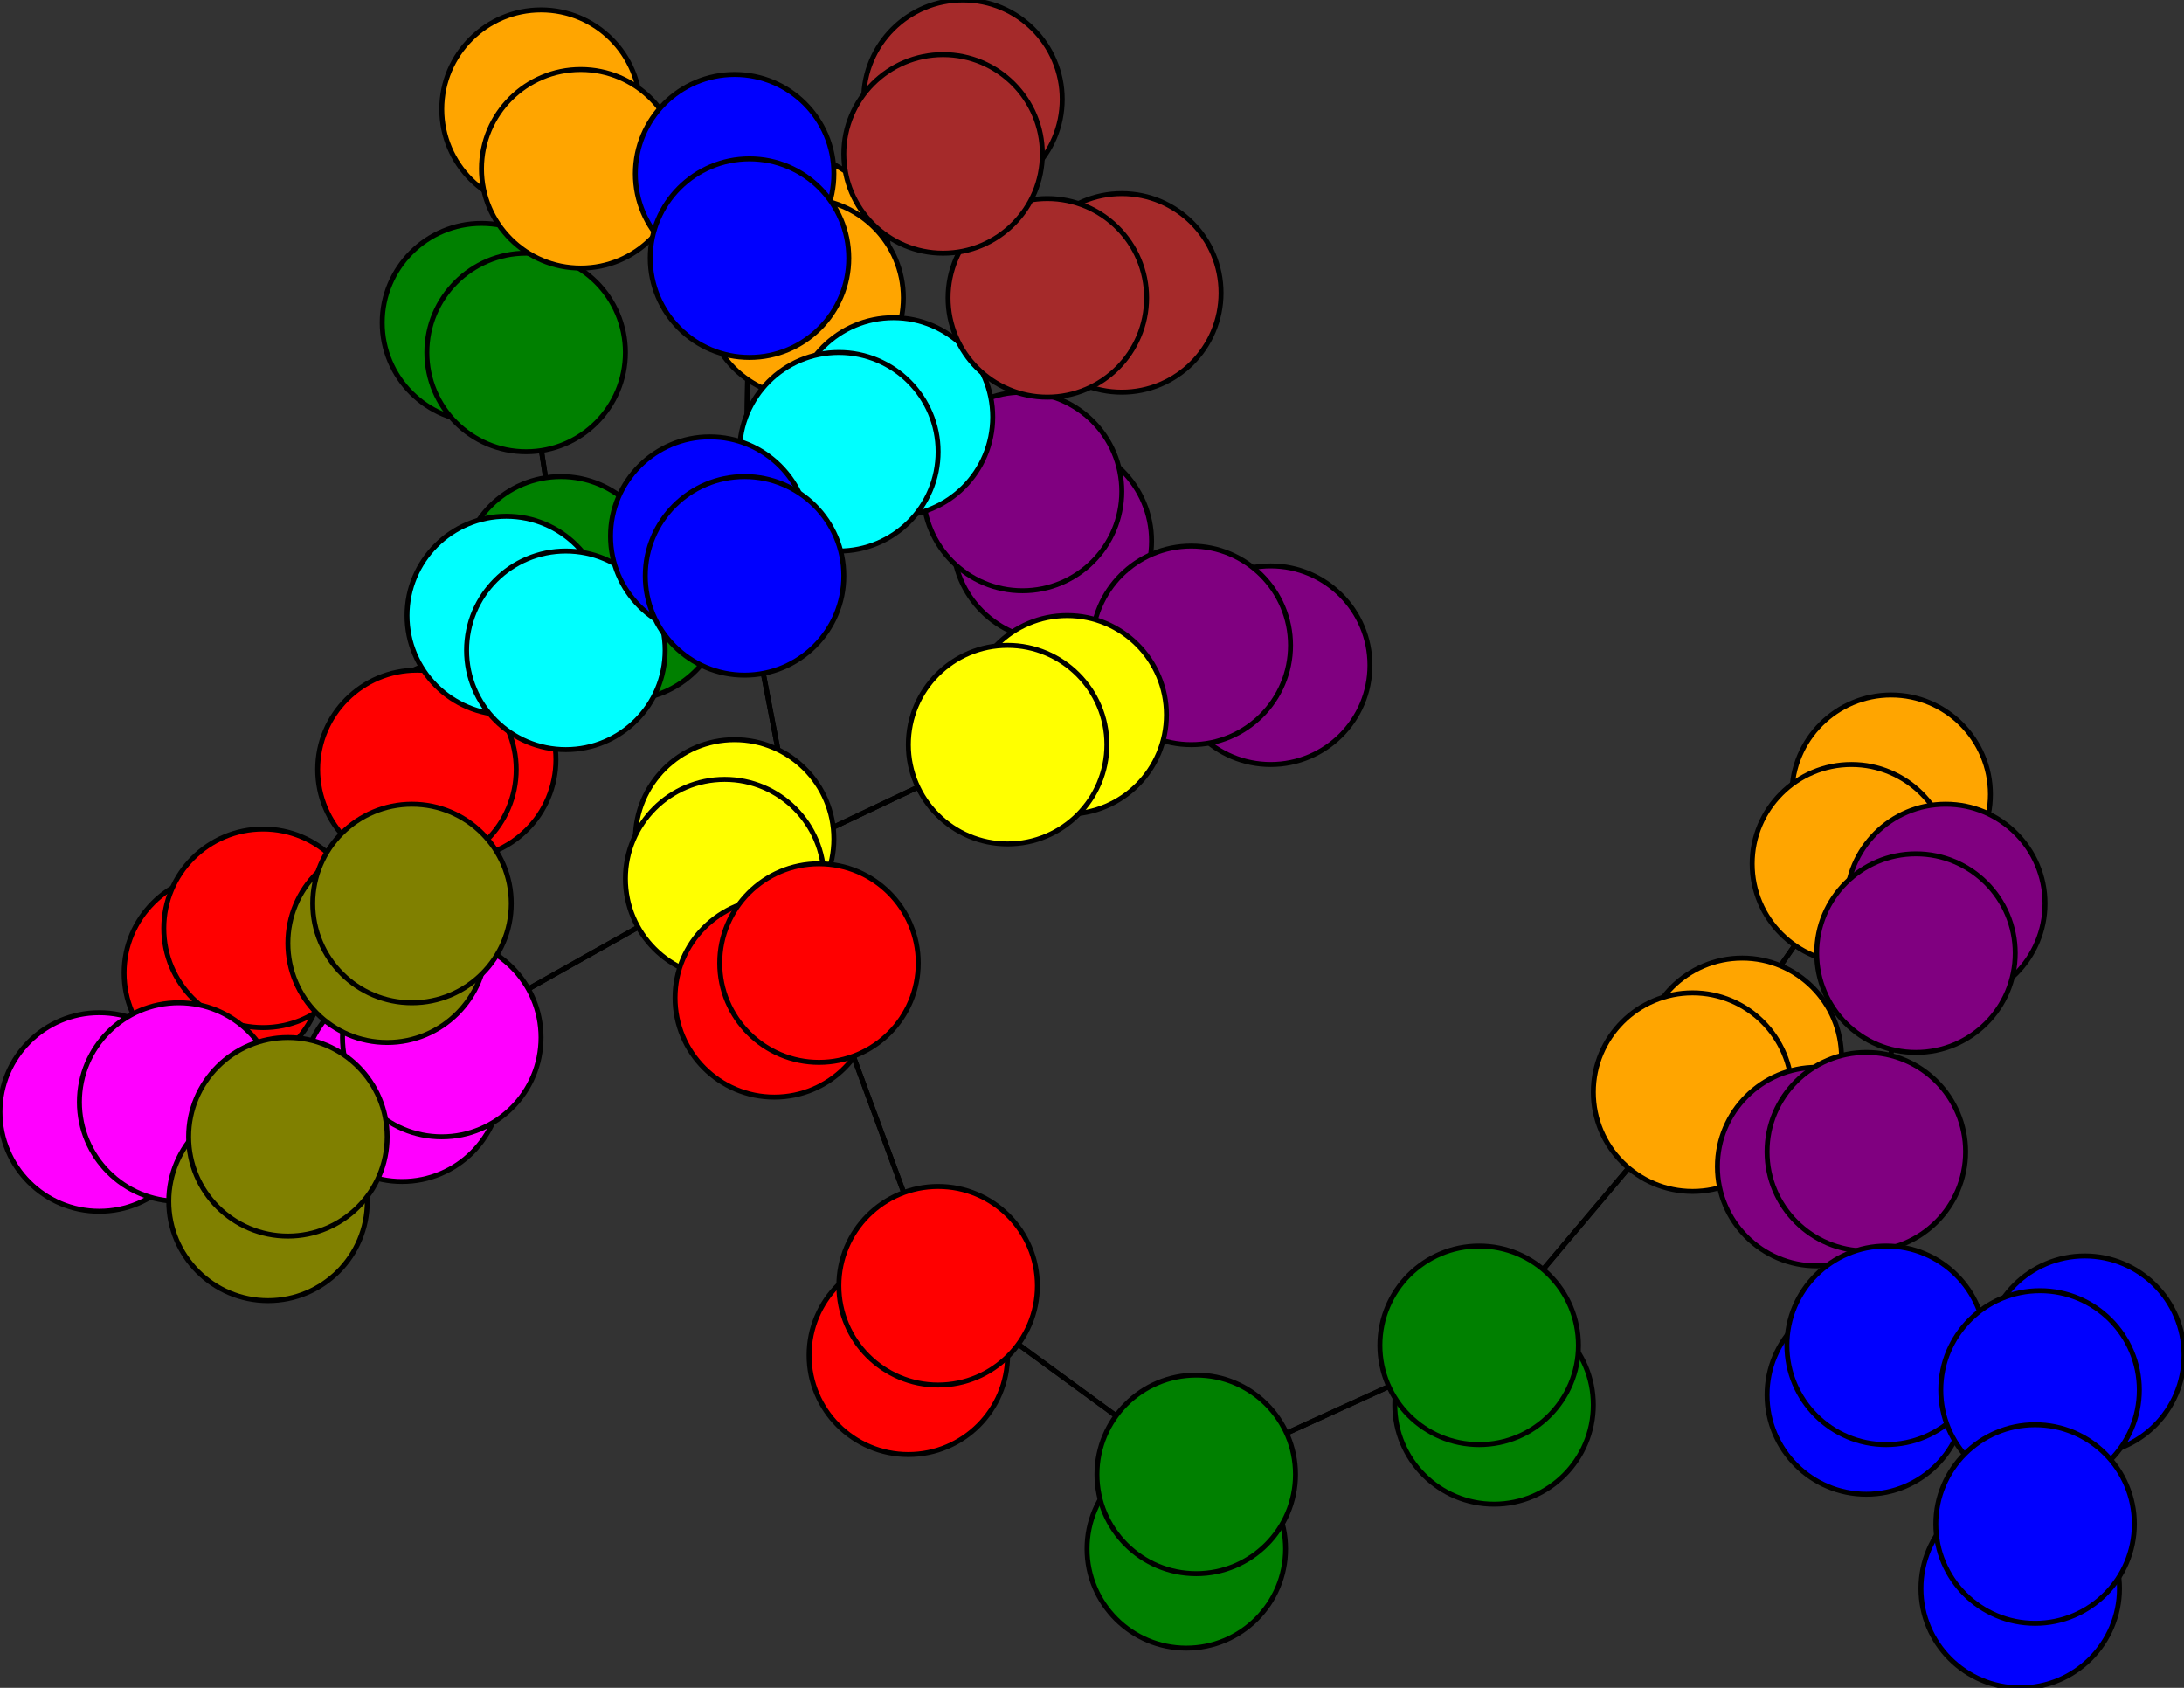 <svg width="440" height="340" xmlns="http://www.w3.org/2000/svg">
<rect width="100%" height="100%" fill="#333333" stroke="none"/>
<path stroke-width="1" stroke="black" d="M 45 196 53 187"/>
<path stroke-width="1" stroke="black" d="M 241 297 189 259"/>
<path stroke-width="1" stroke="black" d="M 239 312 241 297"/>
<path stroke-width="1" stroke="black" d="M 189 259 241 297"/>
<path stroke-width="1" stroke="black" d="M 189 259 183 273"/>
<path stroke-width="1" stroke="black" d="M 189 259 165 194"/>
<path stroke-width="1" stroke="black" d="M 183 273 189 259"/>
<path stroke-width="1" stroke="black" d="M 165 194 189 259"/>
<path stroke-width="1" stroke="black" d="M 165 194 156 201"/>
<path stroke-width="1" stroke="black" d="M 165 194 150 116"/>
<path stroke-width="1" stroke="black" d="M 156 201 165 194"/>
<path stroke-width="1" stroke="black" d="M 150 116 165 194"/>
<path stroke-width="1" stroke="black" d="M 150 116 143 108"/>
<path stroke-width="1" stroke="black" d="M 241 297 239 312"/>
<path stroke-width="1" stroke="black" d="M 150 116 151 52"/>
<path stroke-width="1" stroke="black" d="M 151 52 150 116"/>
<path stroke-width="1" stroke="black" d="M 151 52 148 35"/>
<path stroke-width="1" stroke="black" d="M 151 52 190 31"/>
<path stroke-width="1" stroke="black" d="M 148 35 151 52"/>
<path stroke-width="1" stroke="black" d="M 190 31 151 52"/>
<path stroke-width="1" stroke="black" d="M 190 31 194 20"/>
<path stroke-width="1" stroke="black" d="M 190 31 211 60"/>
<path stroke-width="1" stroke="black" d="M 194 20 190 31"/>
<path stroke-width="1" stroke="black" d="M 211 60 190 31"/>
<path stroke-width="1" stroke="black" d="M 211 60 226 59"/>
<path stroke-width="1" stroke="black" d="M 211 60 169 91"/>
<path stroke-width="1" stroke="black" d="M 226 59 211 60"/>
<path stroke-width="1" stroke="black" d="M 143 108 150 116"/>
<path stroke-width="1" stroke="black" d="M 241 297 298 271"/>
<path stroke-width="1" stroke="black" d="M 301 283 298 271"/>
<path stroke-width="1" stroke="black" d="M 298 271 241 297"/>
<path stroke-width="1" stroke="black" d="M 407 320 410 307"/>
<path stroke-width="1" stroke="black" d="M 411 280 410 307"/>
<path stroke-width="1" stroke="black" d="M 411 280 420 273"/>
<path stroke-width="1" stroke="black" d="M 411 280 380 271"/>
<path stroke-width="1" stroke="black" d="M 420 273 411 280"/>
<path stroke-width="1" stroke="black" d="M 380 271 411 280"/>
<path stroke-width="1" stroke="black" d="M 380 271 376 281"/>
<path stroke-width="1" stroke="black" d="M 380 271 376 232"/>
<path stroke-width="1" stroke="black" d="M 376 281 380 271"/>
<path stroke-width="1" stroke="black" d="M 376 232 380 271"/>
<path stroke-width="1" stroke="black" d="M 376 232 366 235"/>
<path stroke-width="1" stroke="black" d="M 376 232 386 192"/>
<path stroke-width="1" stroke="black" d="M 366 235 376 232"/>
<path stroke-width="1" stroke="black" d="M 386 192 376 232"/>
<path stroke-width="1" stroke="black" d="M 386 192 392 182"/>
<path stroke-width="1" stroke="black" d="M 386 192 373 174"/>
<path stroke-width="1" stroke="black" d="M 392 182 386 192"/>
<path stroke-width="1" stroke="black" d="M 373 174 386 192"/>
<path stroke-width="1" stroke="black" d="M 373 174 381 160"/>
<path stroke-width="1" stroke="black" d="M 373 174 341 220"/>
<path stroke-width="1" stroke="black" d="M 381 160 373 174"/>
<path stroke-width="1" stroke="black" d="M 341 220 373 174"/>
<path stroke-width="1" stroke="black" d="M 341 220 351 213"/>
<path stroke-width="1" stroke="black" d="M 341 220 298 271"/>
<path stroke-width="1" stroke="black" d="M 351 213 341 220"/>
<path stroke-width="1" stroke="black" d="M 298 271 341 220"/>
<path stroke-width="1" stroke="black" d="M 298 271 301 283"/>
<path stroke-width="1" stroke="black" d="M 169 91 211 60"/>
<path stroke-width="1" stroke="black" d="M 169 91 180 84"/>
<path stroke-width="1" stroke="black" d="M 169 91 114 131"/>
<path stroke-width="1" stroke="black" d="M 180 84 169 91"/>
<path stroke-width="1" stroke="black" d="M 256 134 240 130"/>
<path stroke-width="1" stroke="black" d="M 206 99 240 130"/>
<path stroke-width="1" stroke="black" d="M 206 99 212 109"/>
<path stroke-width="1" stroke="black" d="M 206 99 162 60"/>
<path stroke-width="1" stroke="black" d="M 212 109 206 99"/>
<path stroke-width="1" stroke="black" d="M 162 60 206 99"/>
<path stroke-width="1" stroke="black" d="M 162 60 159 51"/>
<path stroke-width="1" stroke="black" d="M 162 60 117 34"/>
<path stroke-width="1" stroke="black" d="M 159 51 162 60"/>
<path stroke-width="1" stroke="black" d="M 117 34 162 60"/>
<path stroke-width="1" stroke="black" d="M 117 34 109 22"/>
<path stroke-width="1" stroke="black" d="M 117 34 106 71"/>
<path stroke-width="1" stroke="black" d="M 109 22 117 34"/>
<path stroke-width="1" stroke="black" d="M 106 71 117 34"/>
<path stroke-width="1" stroke="black" d="M 106 71 97 65"/>
<path stroke-width="1" stroke="black" d="M 106 71 113 116"/>
<path stroke-width="1" stroke="black" d="M 97 65 106 71"/>
<path stroke-width="1" stroke="black" d="M 113 116 106 71"/>
<path stroke-width="1" stroke="black" d="M 113 116 126 121"/>
<path stroke-width="1" stroke="black" d="M 113 116 84 155"/>
<path stroke-width="1" stroke="black" d="M 126 121 113 116"/>
<path stroke-width="1" stroke="black" d="M 84 155 113 116"/>
<path stroke-width="1" stroke="black" d="M 84 155 92 153"/>
<path stroke-width="1" stroke="black" d="M 84 155 53 187"/>
<path stroke-width="1" stroke="black" d="M 92 153 84 155"/>
<path stroke-width="1" stroke="black" d="M 53 187 84 155"/>
<path stroke-width="1" stroke="black" d="M 53 187 45 196"/>
<path stroke-width="1" stroke="black" d="M 240 130 206 99"/>
<path stroke-width="1" stroke="black" d="M 410 307 411 280"/>
<path stroke-width="1" stroke="black" d="M 240 130 256 134"/>
<path stroke-width="1" stroke="black" d="M 215 144 203 150"/>
<path stroke-width="1" stroke="black" d="M 114 131 169 91"/>
<path stroke-width="1" stroke="black" d="M 114 131 102 124"/>
<path stroke-width="1" stroke="black" d="M 114 131 83 182"/>
<path stroke-width="1" stroke="black" d="M 102 124 114 131"/>
<path stroke-width="1" stroke="black" d="M 83 182 114 131"/>
<path stroke-width="1" stroke="black" d="M 83 182 78 190"/>
<path stroke-width="1" stroke="black" d="M 83 182 58 229"/>
<path stroke-width="1" stroke="black" d="M 78 190 83 182"/>
<path stroke-width="1" stroke="black" d="M 58 229 83 182"/>
<path stroke-width="1" stroke="black" d="M 58 229 54 242"/>
<path stroke-width="1" stroke="black" d="M 58 229 36 222"/>
<path stroke-width="1" stroke="black" d="M 54 242 58 229"/>
<path stroke-width="1" stroke="black" d="M 36 222 58 229"/>
<path stroke-width="1" stroke="black" d="M 36 222 20 224"/>
<path stroke-width="1" stroke="black" d="M 36 222 89 209"/>
<path stroke-width="1" stroke="black" d="M 20 224 36 222"/>
<path stroke-width="1" stroke="black" d="M 89 209 36 222"/>
<path stroke-width="1" stroke="black" d="M 89 209 81 218"/>
<path stroke-width="1" stroke="black" d="M 89 209 146 177"/>
<path stroke-width="1" stroke="black" d="M 81 218 89 209"/>
<path stroke-width="1" stroke="black" d="M 146 177 89 209"/>
<path stroke-width="1" stroke="black" d="M 146 177 148 169"/>
<path stroke-width="1" stroke="black" d="M 146 177 203 150"/>
<path stroke-width="1" stroke="black" d="M 148 169 146 177"/>
<path stroke-width="1" stroke="black" d="M 203 150 146 177"/>
<path stroke-width="1" stroke="black" d="M 203 150 215 144"/>
<path stroke-width="1" stroke="black" d="M 203 150 240 130"/>
<path stroke-width="1" stroke="black" d="M 240 130 203 150"/>
<path stroke-width="1" stroke="black" d="M 410 307 407 320"/>
<circle cx="45" cy="196" r="20.0" style="fill:red;stroke:black;stroke-width:1.0"/>
<circle cx="53" cy="187" r="20.0" style="fill:red;stroke:black;stroke-width:1.0"/>
<circle cx="92" cy="153" r="20.0" style="fill:red;stroke:black;stroke-width:1.0"/>
<circle cx="84" cy="155" r="20.0" style="fill:red;stroke:black;stroke-width:1.0"/>
<circle cx="126" cy="121" r="20.0" style="fill:green;stroke:black;stroke-width:1.0"/>
<circle cx="113" cy="116" r="20.0" style="fill:green;stroke:black;stroke-width:1.0"/>
<circle cx="97" cy="65" r="20.0" style="fill:green;stroke:black;stroke-width:1.0"/>
<circle cx="106" cy="71" r="20.0" style="fill:green;stroke:black;stroke-width:1.0"/>
<circle cx="109" cy="22" r="20.0" style="fill:orange;stroke:black;stroke-width:1.0"/>
<circle cx="117" cy="34" r="20.0" style="fill:orange;stroke:black;stroke-width:1.0"/>
<circle cx="159" cy="51" r="20.0" style="fill:orange;stroke:black;stroke-width:1.0"/>
<circle cx="162" cy="60" r="20.0" style="fill:orange;stroke:black;stroke-width:1.0"/>
<circle cx="212" cy="109" r="20.0" style="fill:purple;stroke:black;stroke-width:1.0"/>
<circle cx="206" cy="99" r="20.0" style="fill:purple;stroke:black;stroke-width:1.0"/>
<circle cx="256" cy="134" r="20.0" style="fill:purple;stroke:black;stroke-width:1.0"/>
<circle cx="240" cy="130" r="20.0" style="fill:purple;stroke:black;stroke-width:1.0"/>
<circle cx="215" cy="144" r="20.0" style="fill:yellow;stroke:black;stroke-width:1.0"/>
<circle cx="203" cy="150" r="20.0" style="fill:yellow;stroke:black;stroke-width:1.0"/>
<circle cx="148" cy="169" r="20.0" style="fill:yellow;stroke:black;stroke-width:1.0"/>
<circle cx="146" cy="177" r="20.0" style="fill:yellow;stroke:black;stroke-width:1.0"/>
<circle cx="81" cy="218" r="20.0" style="fill:fuchsia;stroke:black;stroke-width:1.0"/>
<circle cx="89" cy="209" r="20.0" style="fill:fuchsia;stroke:black;stroke-width:1.0"/>
<circle cx="20" cy="224" r="20.0" style="fill:fuchsia;stroke:black;stroke-width:1.0"/>
<circle cx="36" cy="222" r="20.0" style="fill:fuchsia;stroke:black;stroke-width:1.0"/>
<circle cx="54" cy="242" r="20.0" style="fill:olive;stroke:black;stroke-width:1.0"/>
<circle cx="58" cy="229" r="20.0" style="fill:olive;stroke:black;stroke-width:1.0"/>
<circle cx="78" cy="190" r="20.0" style="fill:olive;stroke:black;stroke-width:1.0"/>
<circle cx="83" cy="182" r="20.0" style="fill:olive;stroke:black;stroke-width:1.0"/>
<circle cx="102" cy="124" r="20.0" style="fill:aqua;stroke:black;stroke-width:1.0"/>
<circle cx="114" cy="131" r="20.0" style="fill:aqua;stroke:black;stroke-width:1.0"/>
<circle cx="180" cy="84" r="20.0" style="fill:aqua;stroke:black;stroke-width:1.0"/>
<circle cx="169" cy="91" r="20.0" style="fill:aqua;stroke:black;stroke-width:1.0"/>
<circle cx="226" cy="59" r="20.0" style="fill:brown;stroke:black;stroke-width:1.0"/>
<circle cx="211" cy="60" r="20.0" style="fill:brown;stroke:black;stroke-width:1.0"/>
<circle cx="194" cy="20" r="20.0" style="fill:brown;stroke:black;stroke-width:1.0"/>
<circle cx="190" cy="31" r="20.0" style="fill:brown;stroke:black;stroke-width:1.0"/>
<circle cx="148" cy="35" r="20.0" style="fill:blue;stroke:black;stroke-width:1.0"/>
<circle cx="151" cy="52" r="20.0" style="fill:blue;stroke:black;stroke-width:1.0"/>
<circle cx="143" cy="108" r="20.0" style="fill:blue;stroke:black;stroke-width:1.0"/>
<circle cx="150" cy="116" r="20.0" style="fill:blue;stroke:black;stroke-width:1.0"/>
<circle cx="156" cy="201" r="20.0" style="fill:red;stroke:black;stroke-width:1.0"/>
<circle cx="165" cy="194" r="20.0" style="fill:red;stroke:black;stroke-width:1.0"/>
<circle cx="183" cy="273" r="20.0" style="fill:red;stroke:black;stroke-width:1.0"/>
<circle cx="189" cy="259" r="20.0" style="fill:red;stroke:black;stroke-width:1.0"/>
<circle cx="239" cy="312" r="20.0" style="fill:green;stroke:black;stroke-width:1.0"/>
<circle cx="241" cy="297" r="20.0" style="fill:green;stroke:black;stroke-width:1.0"/>
<circle cx="301" cy="283" r="20.0" style="fill:green;stroke:black;stroke-width:1.0"/>
<circle cx="298" cy="271" r="20.0" style="fill:green;stroke:black;stroke-width:1.0"/>
<circle cx="351" cy="213" r="20.0" style="fill:orange;stroke:black;stroke-width:1.0"/>
<circle cx="341" cy="220" r="20.0" style="fill:orange;stroke:black;stroke-width:1.0"/>
<circle cx="381" cy="160" r="20.0" style="fill:orange;stroke:black;stroke-width:1.0"/>
<circle cx="373" cy="174" r="20.0" style="fill:orange;stroke:black;stroke-width:1.0"/>
<circle cx="392" cy="182" r="20.0" style="fill:purple;stroke:black;stroke-width:1.0"/>
<circle cx="386" cy="192" r="20.0" style="fill:purple;stroke:black;stroke-width:1.0"/>
<circle cx="366" cy="235" r="20.0" style="fill:purple;stroke:black;stroke-width:1.0"/>
<circle cx="376" cy="232" r="20.0" style="fill:purple;stroke:black;stroke-width:1.0"/>
<circle cx="376" cy="281" r="20.0" style="fill:blue;stroke:black;stroke-width:1.0"/>
<circle cx="380" cy="271" r="20.0" style="fill:blue;stroke:black;stroke-width:1.0"/>
<circle cx="420" cy="273" r="20.0" style="fill:blue;stroke:black;stroke-width:1.0"/>
<circle cx="411" cy="280" r="20.0" style="fill:blue;stroke:black;stroke-width:1.0"/>
<circle cx="407" cy="320" r="20.0" style="fill:blue;stroke:black;stroke-width:1.0"/>
<circle cx="410" cy="307" r="20.0" style="fill:blue;stroke:black;stroke-width:1.0"/>
</svg>
